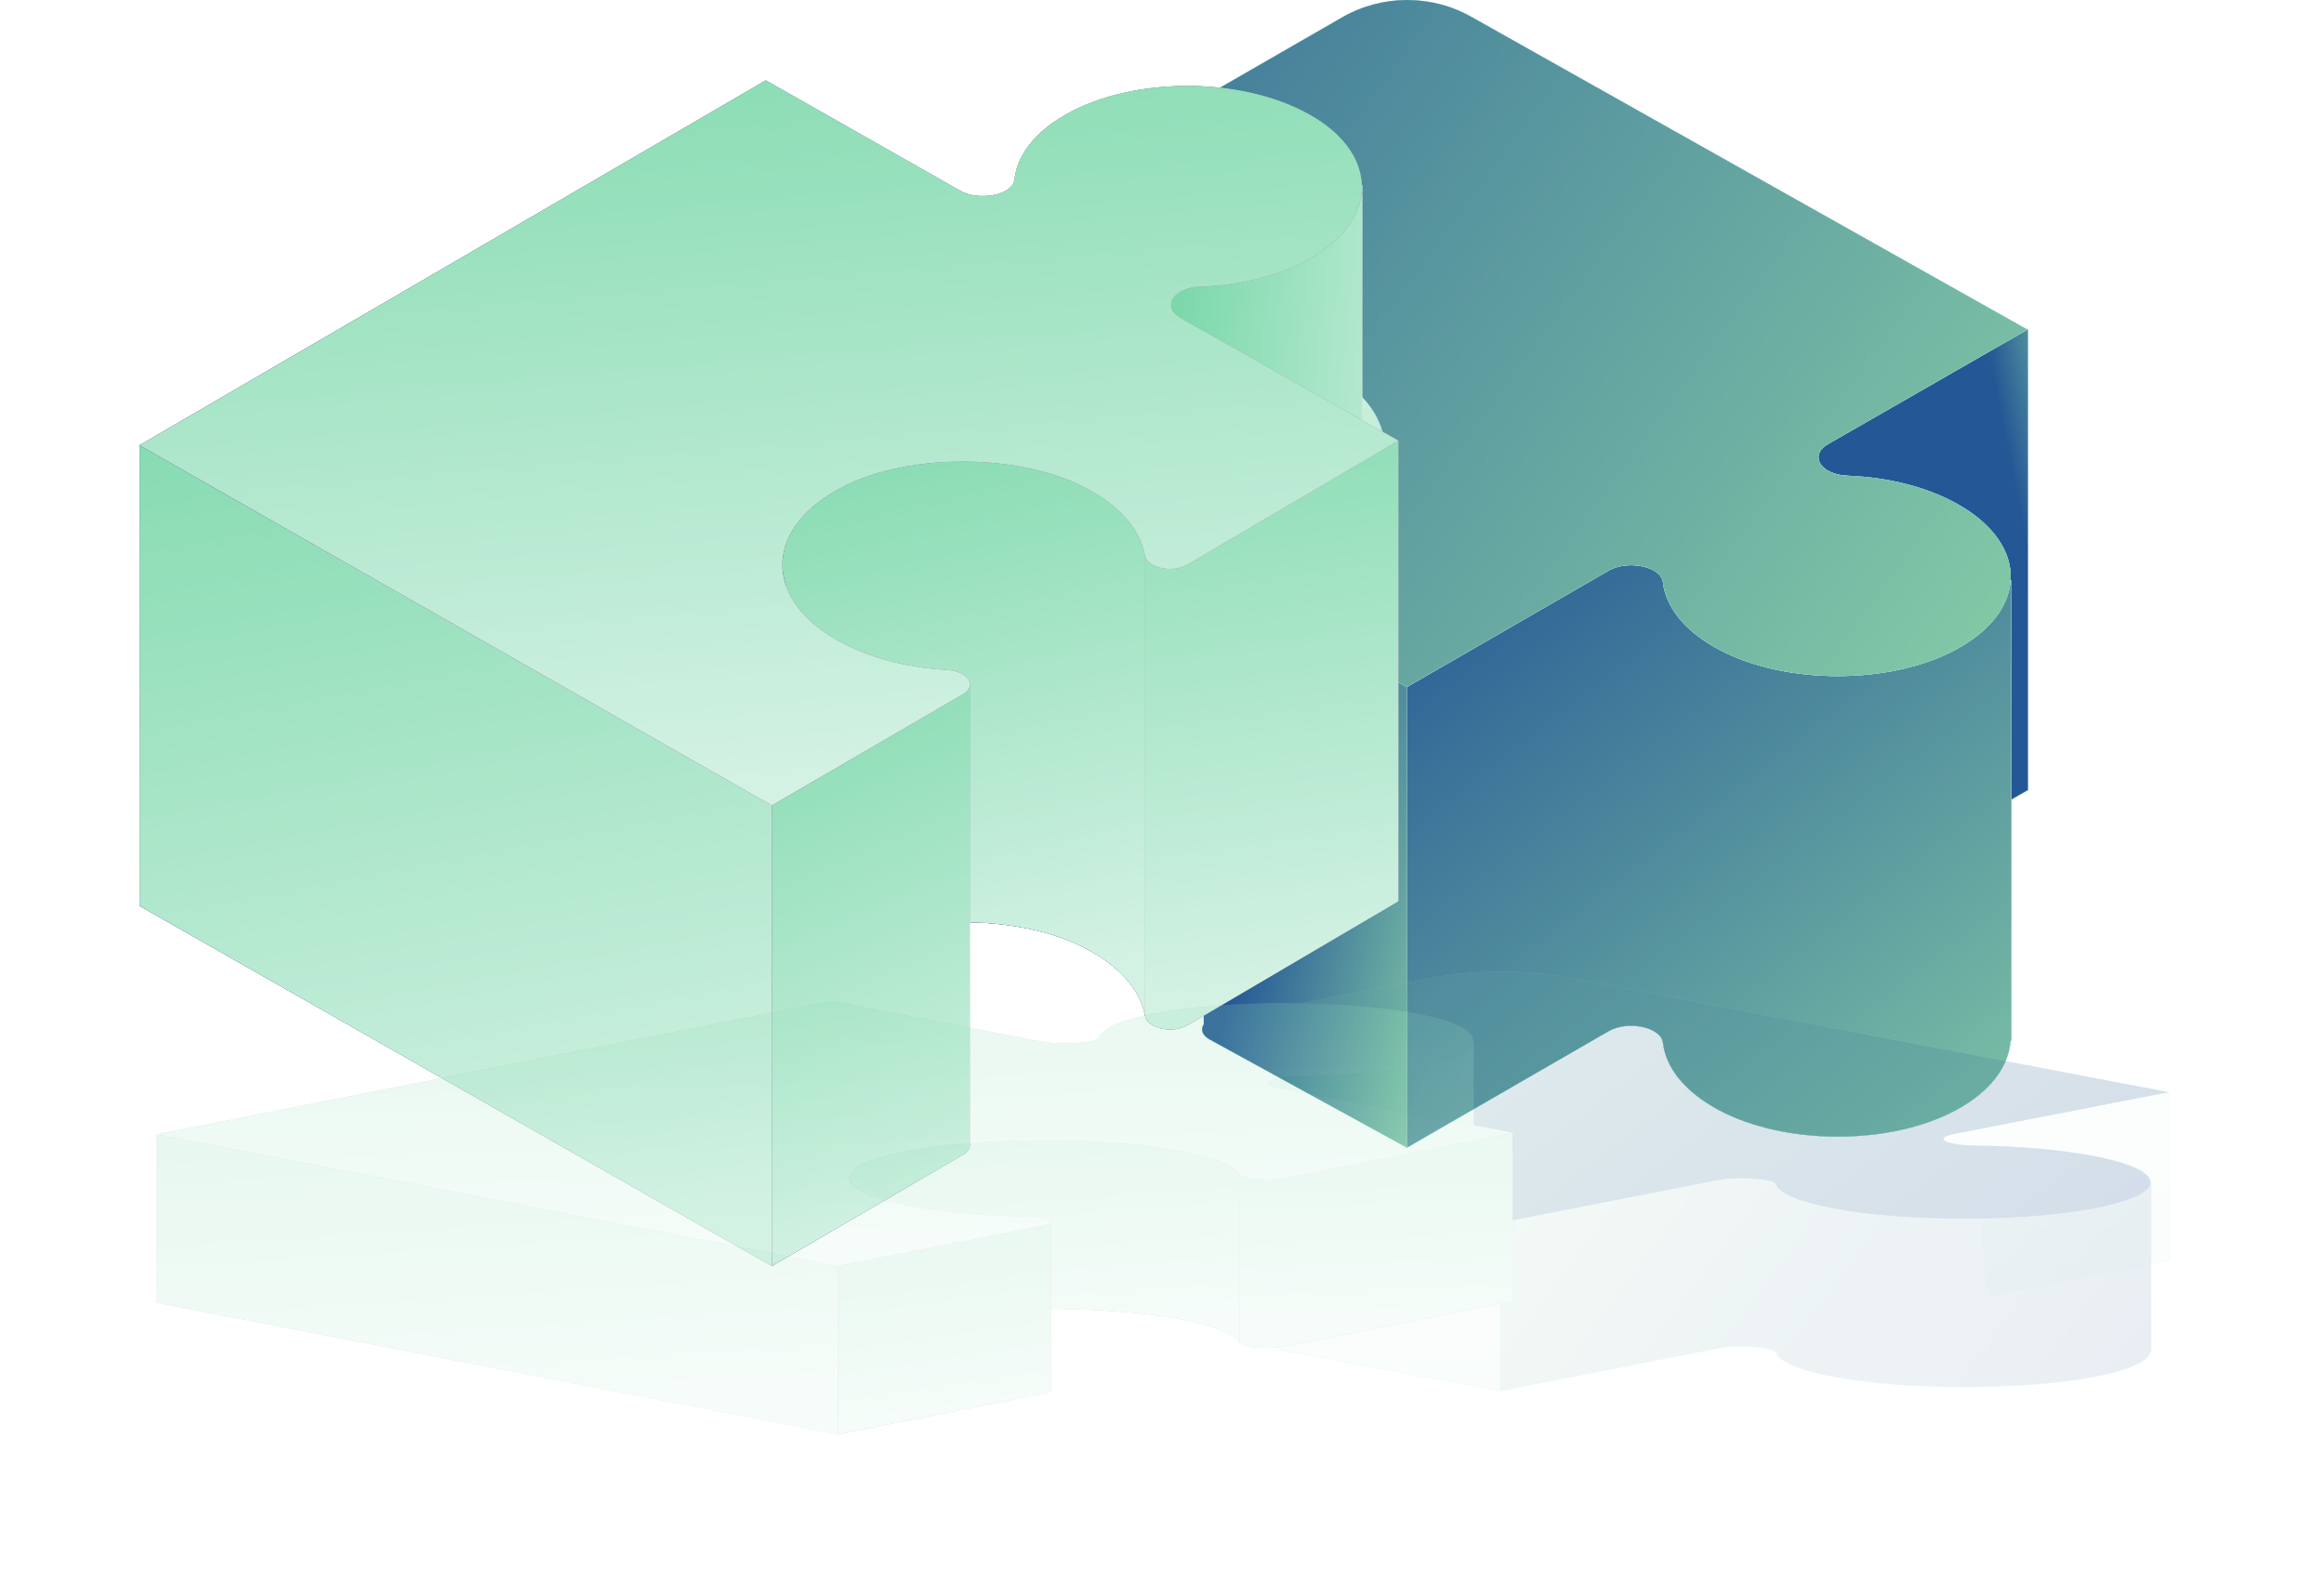 <svg width="150" height="103" viewBox="0 0 150 103" fill="none" xmlns="http://www.w3.org/2000/svg">
<path d="M130.845 21.279L117.971 28.673C116.743 29.383 117.497 30.637 119.233 30.707C119.269 30.707 119.304 30.716 119.33 30.716L117.962 31.506C116.734 32.216 117.488 33.47 119.225 33.54C119.532 33.549 119.839 57.124 120.146 57.15L130.845 51.019L130.837 51.011H130.889V21.279H130.845Z" fill="url(#paint0_linear_528_46759)"/>
<path d="M130.845 21.279L117.971 28.673C116.743 29.383 117.497 30.637 119.233 30.707C119.269 30.707 119.304 30.716 119.33 30.716L117.962 31.506C116.734 32.216 117.488 33.47 119.225 33.54C119.532 33.549 119.839 57.124 120.146 57.15L130.845 51.019L130.837 51.011H130.889V21.279H130.845Z" fill="url(#paint1_linear_528_46759)"/>
<path d="M130.845 21.279L117.971 28.673C116.743 29.383 117.497 30.637 119.233 30.707C119.269 30.707 119.304 30.716 119.33 30.716L117.962 31.506C116.734 32.216 117.488 33.47 119.225 33.54C119.532 33.549 119.839 57.124 120.146 57.15L130.845 51.019L130.837 51.011H130.889V21.279H130.845Z" fill="url(#paint2_linear_528_46759)"/>
<path d="M130.845 21.279L117.971 28.673C116.743 29.383 117.497 30.637 119.233 30.707C119.269 30.707 119.304 30.716 119.33 30.716L117.962 31.506C116.734 32.216 117.488 33.47 119.225 33.54C119.532 33.549 119.839 57.124 120.146 57.15L130.845 51.019L130.837 51.011H130.889V21.279H130.845Z" fill="url(#paint3_linear_528_46759)"/>
<path d="M130.845 21.279L117.971 28.673C116.743 29.383 117.497 30.637 119.233 30.707C119.269 30.707 119.304 30.716 119.33 30.716L117.962 31.506C116.734 32.216 117.488 33.47 119.225 33.54C119.532 33.549 119.839 57.124 120.146 57.15L130.845 51.019L130.837 51.011H130.889V21.279H130.845Z" fill="url(#paint4_linear_528_46759)"/>
<path d="M130.845 21.279L117.971 28.673C116.743 29.383 117.497 30.637 119.233 30.707C119.269 30.707 119.304 30.716 119.33 30.716L117.962 31.506C116.734 32.216 117.488 33.47 119.225 33.54C119.532 33.549 119.839 57.124 120.146 57.15L130.845 51.019L130.837 51.011H130.889V21.279H130.845Z" fill="url(#paint5_linear_528_46759)"/>
<path d="M86.608 54.282C87.836 55.08 88.651 56.08 89.072 57.15C89.476 56.141 89.502 31.523 89.169 30.497C89.853 28.401 88.993 26.085 86.608 24.542C82.065 21.604 74.268 21.499 69.541 24.226C67.55 25.375 66.427 26.84 66.182 28.348C66.05 29.129 64.437 29.48 63.472 28.927L50.781 21.762V51.493L63.472 58.667C64.437 59.228 66.059 58.878 66.182 58.088C66.427 56.58 67.541 55.115 69.541 53.966C74.268 51.239 82.065 51.353 86.608 54.282Z" fill="url(#paint6_linear_528_46759)"/>
<path d="M86.608 54.282C87.836 55.08 88.651 56.08 89.072 57.15C89.476 56.141 89.502 31.523 89.169 30.497C89.853 28.401 88.993 26.085 86.608 24.542C82.065 21.604 74.268 21.499 69.541 24.226C67.55 25.375 66.427 26.84 66.182 28.348C66.05 29.129 64.437 29.48 63.472 28.927L50.781 21.762V51.493L63.472 58.667C64.437 59.228 66.059 58.878 66.182 58.088C66.427 56.58 67.541 55.115 69.541 53.966C74.268 51.239 82.065 51.353 86.608 54.282Z" fill="url(#paint7_linear_528_46759)"/>
<path d="M86.608 54.282C87.836 55.08 88.651 56.08 89.072 57.15C89.476 56.141 89.502 31.523 89.169 30.497C89.853 28.401 88.993 26.085 86.608 24.542C82.065 21.604 74.268 21.499 69.541 24.226C67.55 25.375 66.427 26.84 66.182 28.348C66.05 29.129 64.437 29.48 63.472 28.927L50.781 21.762V51.493L63.472 58.667C64.437 59.228 66.059 58.878 66.182 58.088C66.427 56.58 67.541 55.115 69.541 53.966C74.268 51.239 82.065 51.353 86.608 54.282Z" fill="url(#paint8_linear_528_46759)"/>
<path d="M90.809 44.345L78.057 37.355C77.882 37.249 77.776 37.136 77.697 37.022V66.113C77.487 66.428 77.566 66.805 78.057 67.086L90.809 74.076V44.345Z" fill="url(#paint9_linear_528_46759)"/>
<path d="M90.809 44.345L78.057 37.355C77.882 37.249 77.776 37.136 77.697 37.022V66.113C77.487 66.428 77.566 66.805 78.057 67.086L90.809 74.076V44.345Z" fill="url(#paint10_linear_528_46759)"/>
<path d="M90.809 44.345L78.057 37.355C77.882 37.249 77.776 37.136 77.697 37.022V66.113C77.487 66.428 77.566 66.805 78.057 67.086L90.809 74.076V44.345Z" fill="url(#paint11_linear_528_46759)"/>
<path d="M90.809 44.345L78.057 37.355C77.882 37.249 77.776 37.136 77.697 37.022V66.113C77.487 66.428 77.566 66.805 78.057 67.086L90.809 74.076V44.345Z" fill="url(#paint12_linear_528_46759)"/>
<path d="M90.809 44.345L78.057 37.355C77.882 37.249 77.776 37.136 77.697 37.022V66.113C77.487 66.428 77.566 66.805 78.057 67.086L90.809 74.076V44.345Z" fill="url(#paint13_linear_528_46759)"/>
<path d="M90.809 74.076L103.833 66.56C105.06 65.85 107.209 66.297 107.332 67.306C107.516 68.902 108.718 70.463 110.928 71.647C115.181 73.927 121.961 73.945 126.197 71.682C128.486 70.463 129.661 68.823 129.766 67.174H129.819V37.443L129.766 37.452C129.661 39.1 128.477 40.732 126.197 41.951C121.961 44.214 115.19 44.205 110.928 41.916C108.718 40.732 107.516 39.171 107.332 37.575C107.218 36.566 105.069 36.119 103.833 36.829L90.809 44.345V74.076Z" fill="url(#paint14_linear_528_46759)"/>
<path d="M90.809 74.076L103.833 66.56C105.06 65.85 107.209 66.297 107.332 67.306C107.516 68.902 108.718 70.463 110.928 71.647C115.181 73.927 121.961 73.945 126.197 71.682C128.486 70.463 129.661 68.823 129.766 67.174H129.819V37.443L129.766 37.452C129.661 39.1 128.477 40.732 126.197 41.951C121.961 44.214 115.19 44.205 110.928 41.916C108.718 40.732 107.516 39.171 107.332 37.575C107.218 36.566 105.069 36.119 103.833 36.829L90.809 44.345V74.076Z" fill="url(#paint15_linear_528_46759)"/>
<path d="M90.809 74.076L103.833 66.56C105.06 65.85 107.209 66.297 107.332 67.306C107.516 68.902 108.718 70.463 110.928 71.647C115.181 73.927 121.961 73.945 126.197 71.682C128.486 70.463 129.661 68.823 129.766 67.174H129.819V37.443L129.766 37.452C129.661 39.1 128.477 40.732 126.197 41.951C121.961 44.214 115.19 44.205 110.928 41.916C108.718 40.732 107.516 39.171 107.332 37.575C107.218 36.566 105.069 36.119 103.833 36.829L90.809 44.345V74.076Z" fill="url(#paint16_linear_528_46759)"/>
<path d="M90.809 74.076L103.833 66.56C105.06 65.85 107.209 66.297 107.332 67.306C107.516 68.902 108.718 70.463 110.928 71.647C115.181 73.927 121.961 73.945 126.197 71.682C128.486 70.463 129.661 68.823 129.766 67.174H129.819V37.443L129.766 37.452C129.661 39.1 128.477 40.732 126.197 41.951C121.961 44.214 115.19 44.205 110.928 41.916C108.718 40.732 107.516 39.171 107.332 37.575C107.218 36.566 105.069 36.119 103.833 36.829L90.809 44.345V74.076Z" fill="url(#paint17_linear_528_46759)"/>
<path d="M90.809 74.076L103.833 66.56C105.06 65.85 107.209 66.297 107.332 67.306C107.516 68.902 108.718 70.463 110.928 71.647C115.181 73.927 121.961 73.945 126.197 71.682C128.486 70.463 129.661 68.823 129.766 67.174H129.819V37.443L129.766 37.452C129.661 39.1 128.477 40.732 126.197 41.951C121.961 44.214 115.19 44.205 110.928 41.916C108.718 40.732 107.516 39.171 107.332 37.575C107.218 36.566 105.069 36.119 103.833 36.829L90.809 44.345V74.076Z" fill="url(#paint18_linear_528_46759)"/>
<path d="M90.809 74.076L103.833 66.56C105.06 65.85 107.209 66.297 107.332 67.306C107.516 68.902 108.718 70.463 110.928 71.647C115.181 73.927 121.961 73.945 126.197 71.682C128.486 70.463 129.661 68.823 129.766 67.174H129.819V37.443L129.766 37.452C129.661 39.1 128.477 40.732 126.197 41.951C121.961 44.214 115.19 44.205 110.928 41.916C108.718 40.732 107.516 39.171 107.332 37.575C107.218 36.566 105.069 36.119 103.833 36.829L90.809 44.345V74.076Z" fill="url(#paint19_linear_528_46759)"/>
<path d="M69.541 24.235C74.268 21.507 82.056 21.612 86.608 24.55C90.283 26.918 90.362 31.146 86.696 33.54C84.643 34.882 81.898 35.627 79.074 35.785C77.706 35.864 77.083 36.794 78.057 37.355L90.809 44.345L103.833 36.829C105.061 36.118 107.209 36.566 107.332 37.574C107.516 39.17 108.718 40.731 110.928 41.916C115.182 44.196 121.961 44.213 126.197 41.951C130.889 39.442 130.968 35.206 126.46 32.601C124.443 31.435 121.865 30.803 119.242 30.707C117.506 30.637 116.743 29.383 117.979 28.672L130.863 21.279L95.036 1.125C92.431 -0.375 89.222 -0.375 86.617 1.125L50.781 21.761L63.472 28.935C64.437 29.497 66.059 29.146 66.182 28.357C66.436 26.857 67.55 25.384 69.541 24.235Z" fill="url(#paint20_linear_528_46759)"/>
<path d="M69.541 24.235C74.268 21.507 82.056 21.612 86.608 24.55C90.283 26.918 90.362 31.146 86.696 33.54C84.643 34.882 81.898 35.627 79.074 35.785C77.706 35.864 77.083 36.794 78.057 37.355L90.809 44.345L103.833 36.829C105.061 36.118 107.209 36.566 107.332 37.574C107.516 39.17 108.718 40.731 110.928 41.916C115.182 44.196 121.961 44.213 126.197 41.951C130.889 39.442 130.968 35.206 126.46 32.601C124.443 31.435 121.865 30.803 119.242 30.707C117.506 30.637 116.743 29.383 117.979 28.672L130.863 21.279L95.036 1.125C92.431 -0.375 89.222 -0.375 86.617 1.125L50.781 21.761L63.472 28.935C64.437 29.497 66.059 29.146 66.182 28.357C66.436 26.857 67.55 25.384 69.541 24.235Z" fill="url(#paint21_linear_528_46759)"/>
<path d="M69.541 24.235C74.268 21.507 82.056 21.612 86.608 24.55C90.283 26.918 90.362 31.146 86.696 33.54C84.643 34.882 81.898 35.627 79.074 35.785C77.706 35.864 77.083 36.794 78.057 37.355L90.809 44.345L103.833 36.829C105.061 36.118 107.209 36.566 107.332 37.574C107.516 39.17 108.718 40.731 110.928 41.916C115.182 44.196 121.961 44.213 126.197 41.951C130.889 39.442 130.968 35.206 126.46 32.601C124.443 31.435 121.865 30.803 119.242 30.707C117.506 30.637 116.743 29.383 117.979 28.672L130.863 21.279L95.036 1.125C92.431 -0.375 89.222 -0.375 86.617 1.125L50.781 21.761L63.472 28.935C64.437 29.497 66.059 29.146 66.182 28.357C66.436 26.857 67.55 25.384 69.541 24.235Z" fill="url(#paint22_linear_528_46759)"/>
<path d="M76.628 36.44C75.663 37.001 74.041 36.633 73.901 35.843C73.611 34.212 72.296 32.625 69.963 31.423C65.744 29.266 58.763 29.231 54.527 31.353C51.159 33.037 49.914 35.545 50.765 37.861C50.388 38.887 50.423 63.496 50.87 64.514C51.431 63.233 52.65 62.032 54.536 61.093C58.772 58.971 65.744 59.006 69.972 61.163C72.313 62.356 73.62 63.944 73.909 65.584C74.05 66.373 75.663 66.741 76.637 66.18L90.257 58.173V31.8V31.274V28.441L76.628 36.44Z" fill="url(#paint23_linear_528_46759)"/>
<path d="M76.628 36.44C75.663 37.001 74.041 36.633 73.901 35.843C73.611 34.212 72.296 32.625 69.963 31.423C65.744 29.266 58.763 29.231 54.527 31.353C51.159 33.037 49.914 35.545 50.765 37.861C50.388 38.887 50.423 63.496 50.87 64.514C51.431 63.233 52.65 62.032 54.536 61.093C58.772 58.971 65.744 59.006 69.972 61.163C72.313 62.356 73.62 63.944 73.909 65.584C74.05 66.373 75.663 66.741 76.637 66.18L90.257 58.173V31.8V31.274V28.441L76.628 36.44Z" fill="url(#paint24_linear_528_46759)"/>
<path d="M76.628 36.44C75.663 37.001 74.041 36.633 73.901 35.843C73.611 34.212 72.296 32.625 69.963 31.423C65.744 29.266 58.763 29.231 54.527 31.353C51.159 33.037 49.914 35.545 50.765 37.861C50.388 38.887 50.423 63.496 50.87 64.514C51.431 63.233 52.65 62.032 54.536 61.093C58.772 58.971 65.744 59.006 69.972 61.163C72.313 62.356 73.62 63.944 73.909 65.584C74.05 66.373 75.663 66.741 76.637 66.18L90.257 58.173V31.8V31.274V28.441L76.628 36.44Z" fill="url(#paint25_linear_528_46759)"/>
<path d="M73.901 35.844C73.611 34.212 72.296 32.625 69.963 31.424C65.744 29.266 58.763 29.231 54.527 31.353C51.159 33.037 49.914 35.545 50.765 37.861C50.388 38.887 50.423 63.496 50.87 64.514C51.431 63.233 52.65 62.032 54.536 61.093C58.772 58.971 65.744 59.006 69.972 61.164C72.313 62.356 73.62 63.944 73.909 65.584V35.844H73.901Z" fill="url(#paint26_linear_528_46759)"/>
<path d="M73.901 35.844C73.611 34.212 72.296 32.625 69.963 31.424C65.744 29.266 58.763 29.231 54.527 31.353C51.159 33.037 49.914 35.545 50.765 37.861C50.388 38.887 50.423 63.496 50.87 64.514C51.431 63.233 52.65 62.032 54.536 61.093C58.772 58.971 65.744 59.006 69.972 61.164C72.313 62.356 73.62 63.944 73.909 65.584V35.844H73.901Z" fill="url(#paint27_linear_528_46759)"/>
<path d="M73.901 35.844C73.611 34.212 72.296 32.625 69.963 31.424C65.744 29.266 58.763 29.231 54.527 31.353C51.159 33.037 49.914 35.545 50.765 37.861C50.388 38.887 50.423 63.496 50.87 64.514C51.431 63.233 52.65 62.032 54.536 61.093C58.772 58.971 65.744 59.006 69.972 61.164C72.313 62.356 73.62 63.944 73.909 65.584V35.844H73.901Z" fill="url(#paint28_linear_528_46759)"/>
<path d="M49.816 81.721L62.139 74.546C62.516 74.327 62.639 74.055 62.586 73.801V44.219C62.568 44.429 62.437 44.64 62.139 44.815L49.825 51.989H49.816V51.998V81.721Z" fill="url(#paint29_linear_528_46759)"/>
<path d="M49.816 81.721L62.139 74.546C62.516 74.327 62.639 74.055 62.586 73.801V44.219C62.568 44.429 62.437 44.64 62.139 44.815L49.825 51.989H49.816V51.998V81.721Z" fill="url(#paint30_linear_528_46759)"/>
<path d="M49.816 81.721L62.139 74.546C62.516 74.327 62.639 74.055 62.586 73.801V44.219C62.568 44.429 62.437 44.64 62.139 44.815L49.825 51.989H49.816V51.998V81.721Z" fill="url(#paint31_linear_528_46759)"/>
<path d="M49.816 51.982V81.722L9.008 58.472V28.74L49.816 51.982Z" fill="url(#paint32_linear_528_46759)"/>
<path d="M49.816 51.982V81.722L9.008 58.472V28.74L49.816 51.982Z" fill="url(#paint33_linear_528_46759)"/>
<path d="M49.816 51.982V81.722L9.008 58.472V28.74L49.816 51.982Z" fill="url(#paint34_linear_528_46759)"/>
<path d="M87.916 29.075V11.941L74.417 17.133L73.379 20.248L87.916 29.075Z" fill="#D9D9D9"/>
<path d="M87.916 29.075V11.941L74.417 17.133L73.379 20.248L87.916 29.075Z" fill="url(#paint35_linear_528_46759)"/>
<path d="M87.916 29.075V11.941L74.417 17.133L73.379 20.248L87.916 29.075Z" fill="url(#paint36_linear_528_46759)"/>
<path d="M49.817 51.99L62.139 44.816C63.104 44.263 62.481 43.325 61.122 43.246C58.508 43.097 55.965 42.439 53.957 41.281C49.159 38.51 49.343 33.958 54.527 31.362C58.763 29.24 65.735 29.275 69.962 31.432C72.304 32.625 73.611 34.212 73.9 35.852C74.041 36.642 75.654 37.01 76.628 36.449L90.248 28.442L76.189 20.522C74.953 19.803 75.716 18.566 77.461 18.505C80.215 18.408 82.916 17.724 84.96 16.453C88.889 14.006 88.871 10.103 84.925 7.638C80.548 4.92 73.199 4.849 68.726 7.428C66.726 8.586 65.647 10.068 65.481 11.585C65.376 12.585 63.2 13.014 61.964 12.304L49.431 5.191H49.422L9.009 28.74H9L49.817 51.99Z" fill="url(#paint37_linear_528_46759)"/>
<path d="M49.817 51.99L62.139 44.816C63.104 44.263 62.481 43.325 61.122 43.246C58.508 43.097 55.965 42.439 53.957 41.281C49.159 38.51 49.343 33.958 54.527 31.362C58.763 29.24 65.735 29.275 69.962 31.432C72.304 32.625 73.611 34.212 73.9 35.852C74.041 36.642 75.654 37.01 76.628 36.449L90.248 28.442L76.189 20.522C74.953 19.803 75.716 18.566 77.461 18.505C80.215 18.408 82.916 17.724 84.96 16.453C88.889 14.006 88.871 10.103 84.925 7.638C80.548 4.92 73.199 4.849 68.726 7.428C66.726 8.586 65.647 10.068 65.481 11.585C65.376 12.585 63.2 13.014 61.964 12.304L49.431 5.191H49.422L9.009 28.74H9L49.817 51.99Z" fill="url(#paint38_linear_528_46759)"/>
<path d="M49.817 51.99L62.139 44.816C63.104 44.263 62.481 43.325 61.122 43.246C58.508 43.097 55.965 42.439 53.957 41.281C49.159 38.51 49.343 33.958 54.527 31.362C58.763 29.24 65.735 29.275 69.962 31.432C72.304 32.625 73.611 34.212 73.9 35.852C74.041 36.642 75.654 37.01 76.628 36.449L90.248 28.442L76.189 20.522C74.953 19.803 75.716 18.566 77.461 18.505C80.215 18.408 82.916 17.724 84.96 16.453C88.889 14.006 88.871 10.103 84.925 7.638C80.548 4.92 73.199 4.849 68.726 7.428C66.726 8.586 65.647 10.068 65.481 11.585C65.376 12.585 63.2 13.014 61.964 12.304L49.431 5.191H49.422L9.009 28.74H9L49.817 51.99Z" fill="url(#paint39_linear_528_46759)"/>
<g opacity="0.2" filter="url(#filter0_f_528_46759)">
<path d="M139.951 70.5L126.086 73.201C124.764 73.461 125.576 73.919 127.446 73.945C127.484 73.945 127.522 73.948 127.55 73.948L126.077 74.236C124.754 74.496 125.567 74.954 127.437 74.98C127.767 74.983 128.098 83.597 128.428 83.606L139.951 81.366L139.942 81.363H139.998V70.5H139.951Z" fill="url(#paint40_linear_528_46759)"/>
<path d="M139.951 70.5L126.086 73.201C124.764 73.461 125.576 73.919 127.446 73.945C127.484 73.945 127.522 73.948 127.55 73.948L126.077 74.236C124.754 74.496 125.567 74.954 127.437 74.98C127.767 74.983 128.098 83.597 128.428 83.606L139.951 81.366L139.942 81.363H139.998V70.5H139.951Z" fill="url(#paint41_linear_528_46759)"/>
<path d="M139.951 70.5L126.086 73.201C124.764 73.461 125.576 73.919 127.446 73.945C127.484 73.945 127.522 73.948 127.55 73.948L126.077 74.236C124.754 74.496 125.567 74.954 127.437 74.98C127.767 74.983 128.098 83.597 128.428 83.606L139.951 81.366L139.942 81.363H139.998V70.5H139.951Z" fill="url(#paint42_linear_528_46759)"/>
<path d="M139.951 70.5L126.086 73.201C124.764 73.461 125.576 73.919 127.446 73.945C127.484 73.945 127.522 73.948 127.55 73.948L126.077 74.236C124.754 74.496 125.567 74.954 127.437 74.98C127.767 74.983 128.098 83.597 128.428 83.606L139.951 81.366L139.942 81.363H139.998V70.5H139.951Z" fill="url(#paint43_linear_528_46759)"/>
<path d="M139.951 70.5L126.086 73.201C124.764 73.461 125.576 73.919 127.446 73.945C127.484 73.945 127.522 73.948 127.55 73.948L126.077 74.236C124.754 74.496 125.567 74.954 127.437 74.98C127.767 74.983 128.098 83.597 128.428 83.606L139.951 81.366L139.942 81.363H139.998V70.5H139.951Z" fill="url(#paint44_linear_528_46759)"/>
<path d="M92.311 82.559C93.633 82.85 94.512 83.216 94.965 83.607C95.4 83.238 95.428 74.243 95.069 73.868C95.806 73.103 94.88 72.257 92.311 71.693C87.418 70.619 79.022 70.581 73.931 71.577C71.787 71.997 70.578 72.532 70.314 73.083C70.172 73.368 68.434 73.497 67.395 73.295L53.728 70.677V81.54L67.395 84.161C68.434 84.366 70.182 84.238 70.314 83.95C70.578 83.398 71.778 82.863 73.931 82.443C79.022 81.447 87.418 81.489 92.311 82.559Z" fill="url(#paint45_linear_528_46759)"/>
<path d="M92.311 82.559C93.633 82.85 94.512 83.216 94.965 83.607C95.4 83.238 95.428 74.243 95.069 73.868C95.806 73.103 94.88 72.257 92.311 71.693C87.418 70.619 79.022 70.581 73.931 71.577C71.787 71.997 70.578 72.532 70.314 73.083C70.172 73.368 68.434 73.497 67.395 73.295L53.728 70.677V81.54L67.395 84.161C68.434 84.366 70.182 84.238 70.314 83.95C70.578 83.398 71.778 82.863 73.931 82.443C79.022 81.447 87.418 81.489 92.311 82.559Z" fill="url(#paint46_linear_528_46759)"/>
<path d="M92.311 82.559C93.633 82.85 94.512 83.216 94.965 83.607C95.4 83.238 95.428 74.243 95.069 73.868C95.806 73.103 94.88 72.257 92.311 71.693C87.418 70.619 79.022 70.581 73.931 71.577C71.787 71.997 70.578 72.532 70.314 73.083C70.172 73.368 68.434 73.497 67.395 73.295L53.728 70.677V81.54L67.395 84.161C68.434 84.366 70.182 84.238 70.314 83.95C70.578 83.398 71.778 82.863 73.931 82.443C79.022 81.447 87.418 81.489 92.311 82.559Z" fill="url(#paint47_linear_528_46759)"/>
<path d="M96.836 78.928L83.103 76.374C82.914 76.335 82.801 76.294 82.716 76.252V86.881C82.489 86.996 82.574 87.134 83.103 87.237L96.836 89.791V78.928Z" fill="url(#paint48_linear_528_46759)"/>
<path d="M96.836 78.928L83.103 76.374C82.914 76.335 82.801 76.294 82.716 76.252V86.881C82.489 86.996 82.574 87.134 83.103 87.237L96.836 89.791V78.928Z" fill="url(#paint49_linear_528_46759)"/>
<path d="M96.836 78.928L83.103 76.374C82.914 76.335 82.801 76.294 82.716 76.252V86.881C82.489 86.996 82.574 87.134 83.103 87.237L96.836 89.791V78.928Z" fill="url(#paint50_linear_528_46759)"/>
<path d="M96.836 78.928L83.103 76.374C82.914 76.335 82.801 76.294 82.716 76.252V86.881C82.489 86.996 82.574 87.134 83.103 87.237L96.836 89.791V78.928Z" fill="url(#paint51_linear_528_46759)"/>
<g opacity="0.5">
<path d="M96.836 89.791L110.862 87.044C112.184 86.785 114.498 86.948 114.63 87.317C114.829 87.9 116.122 88.47 118.503 88.903C123.083 89.736 130.384 89.743 134.946 88.916C137.411 88.47 138.677 87.871 138.79 87.269H138.847V76.406L138.79 76.409C138.677 77.011 137.402 77.607 134.946 78.053C130.384 78.879 123.093 78.876 118.503 78.04C116.122 77.607 114.829 77.037 114.63 76.454C114.507 76.085 112.193 75.922 110.862 76.181L96.836 78.927V89.791Z" fill="url(#paint52_linear_528_46759)"/>
<path d="M96.836 89.791L110.862 87.044C112.184 86.785 114.498 86.948 114.63 87.317C114.829 87.9 116.122 88.47 118.503 88.903C123.083 89.736 130.384 89.743 134.946 88.916C137.411 88.47 138.677 87.871 138.79 87.269H138.847V76.406L138.79 76.409C138.677 77.011 137.402 77.607 134.946 78.053C130.384 78.879 123.093 78.876 118.503 78.04C116.122 77.607 114.829 77.037 114.63 76.454C114.507 76.085 112.193 75.922 110.862 76.181L96.836 78.927V89.791Z" fill="url(#paint53_linear_528_46759)"/>
<path d="M96.836 89.791L110.862 87.044C112.184 86.785 114.498 86.948 114.63 87.317C114.829 87.9 116.122 88.47 118.503 88.903C123.083 89.736 130.384 89.743 134.946 88.916C137.411 88.47 138.677 87.871 138.79 87.269H138.847V76.406L138.79 76.409C138.677 77.011 137.402 77.607 134.946 78.053C130.384 78.879 123.093 78.876 118.503 78.04C116.122 77.607 114.829 77.037 114.63 76.454C114.507 76.085 112.193 75.922 110.862 76.181L96.836 78.927V89.791Z" fill="url(#paint54_linear_528_46759)"/>
<path d="M96.836 89.791L110.862 87.044C112.184 86.785 114.498 86.948 114.63 87.317C114.829 87.9 116.122 88.47 118.503 88.903C123.083 89.736 130.384 89.743 134.946 88.916C137.411 88.47 138.677 87.871 138.79 87.269H138.847V76.406L138.79 76.409C138.677 77.011 137.402 77.607 134.946 78.053C130.384 78.879 123.093 78.876 118.503 78.04C116.122 77.607 114.829 77.037 114.63 76.454C114.507 76.085 112.193 75.922 110.862 76.181L96.836 78.927V89.791Z" fill="url(#paint55_linear_528_46759)"/>
<path d="M96.836 89.791L110.862 87.044C112.184 86.785 114.498 86.948 114.63 87.317C114.829 87.9 116.122 88.47 118.503 88.903C123.083 89.736 130.384 89.743 134.946 88.916C137.411 88.47 138.677 87.871 138.79 87.269H138.847V76.406L138.79 76.409C138.677 77.011 137.402 77.607 134.946 78.053C130.384 78.879 123.093 78.876 118.503 78.04C116.122 77.607 114.829 77.037 114.63 76.454C114.507 76.085 112.193 75.922 110.862 76.181L96.836 78.927V89.791Z" fill="url(#paint56_linear_528_46759)"/>
<path d="M96.836 89.791L110.862 87.044C112.184 86.785 114.498 86.948 114.63 87.317C114.829 87.9 116.122 88.47 118.503 88.903C123.083 89.736 130.384 89.743 134.946 88.916C137.411 88.47 138.677 87.871 138.79 87.269H138.847V76.406L138.79 76.409C138.677 77.011 137.402 77.607 134.946 78.053C130.384 78.879 123.093 78.876 118.503 78.04C116.122 77.607 114.829 77.037 114.63 76.454C114.507 76.085 112.193 75.922 110.862 76.181L96.836 78.927V89.791Z" fill="url(#paint57_linear_528_46759)"/>
</g>
<path d="M73.931 71.58C79.022 70.584 87.409 70.622 92.311 71.696C96.268 72.561 96.353 74.105 92.405 74.98C90.195 75.47 87.239 75.743 84.198 75.8C82.724 75.829 82.054 76.169 83.102 76.374L96.835 78.928L110.861 76.182C112.183 75.922 114.497 76.086 114.629 76.454C114.828 77.037 116.122 77.608 118.502 78.04C123.083 78.874 130.383 78.88 134.945 78.053C139.998 77.137 140.083 75.589 135.229 74.637C133.056 74.211 130.28 73.98 127.456 73.945C125.585 73.919 124.764 73.461 126.095 73.202L139.97 70.5L101.388 63.137C98.582 62.589 95.126 62.589 92.32 63.137L53.728 70.677L67.395 73.298C68.434 73.503 70.182 73.375 70.314 73.086C70.588 72.538 71.787 72 73.931 71.58Z" fill="url(#paint58_linear_528_46759)"/>
<path d="M73.931 71.58C79.022 70.584 87.409 70.622 92.311 71.696C96.268 72.561 96.353 74.105 92.405 74.98C90.195 75.47 87.239 75.743 84.198 75.8C82.724 75.829 82.054 76.169 83.102 76.374L96.835 78.928L110.861 76.182C112.183 75.922 114.497 76.086 114.629 76.454C114.828 77.037 116.122 77.608 118.502 78.04C123.083 78.874 130.383 78.88 134.945 78.053C139.998 77.137 140.083 75.589 135.229 74.637C133.056 74.211 130.28 73.98 127.456 73.945C125.585 73.919 124.764 73.461 126.095 73.202L139.97 70.5L101.388 63.137C98.582 62.589 95.126 62.589 92.32 63.137L53.728 70.677L67.395 73.298C68.434 73.503 70.182 73.375 70.314 73.086C70.588 72.538 71.787 72 73.931 71.58Z" fill="url(#paint59_linear_528_46759)"/>
<path d="M73.931 71.58C79.022 70.584 87.409 70.622 92.311 71.696C96.268 72.561 96.353 74.105 92.405 74.98C90.195 75.47 87.239 75.743 84.198 75.8C82.724 75.829 82.054 76.169 83.102 76.374L96.835 78.928L110.861 76.182C112.183 75.922 114.497 76.086 114.629 76.454C114.828 77.037 116.122 77.608 118.502 78.04C123.083 78.874 130.383 78.88 134.945 78.053C139.998 77.137 140.083 75.589 135.229 74.637C133.056 74.211 130.28 73.98 127.456 73.945C125.585 73.919 124.764 73.461 126.095 73.202L139.97 70.5L101.388 63.137C98.582 62.589 95.126 62.589 92.32 63.137L53.728 70.677L67.395 73.298C68.434 73.503 70.182 73.375 70.314 73.086C70.588 72.538 71.787 72 73.931 71.58Z" fill="url(#paint60_linear_528_46759)"/>
<path d="M82.946 76.041C81.907 76.246 80.16 76.111 80.009 75.823C79.697 75.227 78.28 74.647 75.768 74.208C71.225 73.419 63.707 73.407 59.145 74.182C55.518 74.797 54.177 75.714 55.093 76.56C54.687 76.935 54.725 85.926 55.206 86.298C55.811 85.83 57.124 85.391 59.154 85.048C63.716 84.273 71.225 84.286 75.778 85.074C78.299 85.51 79.707 86.09 80.018 86.689C80.169 86.977 81.907 87.112 82.956 86.907L97.624 83.981V74.346V74.153V73.118L82.946 76.041Z" fill="url(#paint61_linear_528_46759)"/>
<path d="M82.946 76.041C81.907 76.246 80.16 76.111 80.009 75.823C79.697 75.227 78.28 74.647 75.768 74.208C71.225 73.419 63.707 73.407 59.145 74.182C55.518 74.797 54.177 75.714 55.093 76.56C54.687 76.935 54.725 85.926 55.206 86.298C55.811 85.83 57.124 85.391 59.154 85.048C63.716 84.273 71.225 84.286 75.778 85.074C78.299 85.51 79.707 86.09 80.018 86.689C80.169 86.977 81.907 87.112 82.956 86.907L97.624 83.981V74.346V74.153V73.118L82.946 76.041Z" fill="url(#paint62_linear_528_46759)"/>
<path d="M82.946 76.041C81.907 76.246 80.16 76.111 80.009 75.823C79.697 75.227 78.28 74.647 75.768 74.208C71.225 73.419 63.707 73.407 59.145 74.182C55.518 74.797 54.177 75.714 55.093 76.56C54.687 76.935 54.725 85.926 55.206 86.298C55.811 85.83 57.124 85.391 59.154 85.048C63.716 84.273 71.225 84.286 75.778 85.074C78.299 85.51 79.707 86.09 80.018 86.689C80.169 86.977 81.907 87.112 82.956 86.907L97.624 83.981V74.346V74.153V73.118L82.946 76.041Z" fill="url(#paint63_linear_528_46759)"/>
<path d="M80.009 75.823C79.697 75.227 78.28 74.647 75.768 74.208C71.225 73.419 63.707 73.407 59.145 74.182C55.518 74.797 54.177 75.714 55.093 76.56C54.687 76.935 54.725 85.926 55.206 86.298C55.811 85.83 57.124 85.391 59.154 85.048C63.716 84.273 71.225 84.286 75.778 85.074C78.299 85.51 79.707 86.09 80.018 86.689V75.823H80.009Z" fill="url(#paint64_linear_528_46759)"/>
<path d="M80.009 75.823C79.697 75.227 78.28 74.647 75.768 74.208C71.225 73.419 63.707 73.407 59.145 74.182C55.518 74.797 54.177 75.714 55.093 76.56C54.687 76.935 54.725 85.926 55.206 86.298C55.811 85.83 57.124 85.391 59.154 85.048C63.716 84.273 71.225 84.286 75.778 85.074C78.299 85.51 79.707 86.09 80.018 86.689V75.823H80.009Z" fill="url(#paint65_linear_528_46759)"/>
<path d="M80.009 75.823C79.697 75.227 78.28 74.647 75.768 74.208C71.225 73.419 63.707 73.407 59.145 74.182C55.518 74.797 54.177 75.714 55.093 76.56C54.687 76.935 54.725 85.926 55.206 86.298C55.811 85.83 57.124 85.391 59.154 85.048C63.716 84.273 71.225 84.286 75.778 85.074C78.299 85.51 79.707 86.09 80.018 86.689V75.823H80.009Z" fill="url(#paint66_linear_528_46759)"/>
<path d="M54.074 92.585L67.344 89.964C67.751 89.884 67.883 89.784 67.826 89.691V78.883C67.807 78.96 67.665 79.037 67.344 79.101L54.084 81.722H54.074V81.725V92.585Z" fill="url(#paint67_linear_528_46759)"/>
<path d="M54.074 92.585L67.344 89.964C67.751 89.884 67.883 89.784 67.826 89.691V78.883C67.807 78.96 67.665 79.037 67.344 79.101L54.084 81.722H54.074V81.725V92.585Z" fill="url(#paint68_linear_528_46759)"/>
<path d="M54.074 92.585L67.344 89.964C67.751 89.884 67.883 89.784 67.826 89.691V78.883C67.807 78.96 67.665 79.037 67.344 79.101L54.084 81.722H54.074V81.725V92.585Z" fill="url(#paint69_linear_528_46759)"/>
<path d="M54.074 81.718V92.585L10.127 84.09V73.227L54.074 81.718Z" fill="url(#paint70_linear_528_46759)"/>
<path d="M54.074 81.718V92.585L10.127 84.09V73.227L54.074 81.718Z" fill="url(#paint71_linear_528_46759)"/>
<path d="M54.074 81.718V92.585L10.127 84.09V73.227L54.074 81.718Z" fill="url(#paint72_linear_528_46759)"/>
<path d="M95.105 73.35V67.09L80.567 68.987L79.449 70.125L95.105 73.35Z" fill="#D9D9D9"/>
<path d="M95.105 73.35V67.09L80.567 68.987L79.449 70.125L95.105 73.35Z" fill="url(#paint73_linear_528_46759)"/>
<path d="M95.105 73.35V67.09L80.567 68.987L79.449 70.125L95.105 73.35Z" fill="url(#paint74_linear_528_46759)"/>
<path d="M54.074 81.722L67.344 79.101C68.383 78.899 67.712 78.556 66.248 78.527C63.434 78.473 60.695 78.232 58.532 77.809C53.365 76.797 53.564 75.134 59.146 74.185C63.708 73.41 71.216 73.422 75.769 74.211C78.291 74.647 79.698 75.227 80.01 75.826C80.161 76.114 81.898 76.249 82.947 76.044L97.615 73.118L82.475 70.224C81.143 69.962 81.965 69.51 83.844 69.487C86.81 69.452 89.719 69.202 91.92 68.737C96.151 67.844 96.132 66.418 91.882 65.517C87.169 64.524 79.254 64.498 74.437 65.44C72.284 65.863 71.122 66.405 70.942 66.959C70.829 67.324 68.487 67.481 67.155 67.222L53.658 64.623H53.649L10.127 73.227H10.117L54.074 81.722Z" fill="url(#paint75_linear_528_46759)"/>
<path d="M54.074 81.722L67.344 79.101C68.383 78.899 67.712 78.556 66.248 78.527C63.434 78.473 60.695 78.232 58.532 77.809C53.365 76.797 53.564 75.134 59.146 74.185C63.708 73.41 71.216 73.422 75.769 74.211C78.291 74.647 79.698 75.227 80.01 75.826C80.161 76.114 81.898 76.249 82.947 76.044L97.615 73.118L82.475 70.224C81.143 69.962 81.965 69.51 83.844 69.487C86.81 69.452 89.719 69.202 91.92 68.737C96.151 67.844 96.132 66.418 91.882 65.517C87.169 64.524 79.254 64.498 74.437 65.44C72.284 65.863 71.122 66.405 70.942 66.959C70.829 67.324 68.487 67.481 67.155 67.222L53.658 64.623H53.649L10.127 73.227H10.117L54.074 81.722Z" fill="url(#paint76_linear_528_46759)"/>
<path d="M54.074 81.722L67.344 79.101C68.383 78.899 67.712 78.556 66.248 78.527C63.434 78.473 60.695 78.232 58.532 77.809C53.365 76.797 53.564 75.134 59.146 74.185C63.708 73.41 71.216 73.422 75.769 74.211C78.291 74.647 79.698 75.227 80.01 75.826C80.161 76.114 81.898 76.249 82.947 76.044L97.615 73.118L82.475 70.224C81.143 69.962 81.965 69.51 83.844 69.487C86.81 69.452 89.719 69.202 91.92 68.737C96.151 67.844 96.132 66.418 91.882 65.517C87.169 64.524 79.254 64.498 74.437 65.44C72.284 65.863 71.122 66.405 70.942 66.959C70.829 67.324 68.487 67.481 67.155 67.222L53.658 64.623H53.649L10.127 73.227H10.117L54.074 81.722Z" fill="url(#paint77_linear_528_46759)"/>
</g>
<defs>
<filter id="filter0_f_528_46759" x="0.117" y="52.726" width="149.881" height="49.859" filterUnits="userSpaceOnUse" color-interpolation-filters="sRGB">
<feFlood flood-opacity="0" result="BackgroundImageFix"/>
<feBlend mode="normal" in="SourceGraphic" in2="BackgroundImageFix" result="shape"/>
<feGaussianBlur stdDeviation="5" result="effect1_foregroundBlur_528_46759"/>
</filter>
<linearGradient id="paint0_linear_528_46759" x1="121.955" y1="39.204" x2="149.747" y2="39.204" gradientUnits="userSpaceOnUse">
<stop offset="0.035" stop-color="#138BBD"/>
<stop offset="0.226" stop-color="#169AC7"/>
<stop offset="0.595" stop-color="#1FC3DF"/>
<stop offset="1" stop-color="#2AF6FF"/>
</linearGradient>
<linearGradient id="paint1_linear_528_46759" x1="124.123" y1="21.279" x2="124.123" y2="57.15" gradientUnits="userSpaceOnUse">
<stop stop-color="#D4F2E4"/>
<stop offset="1" stop-color="#A8DFF9"/>
</linearGradient>
<linearGradient id="paint2_linear_528_46759" x1="124.123" y1="21.279" x2="124.123" y2="57.15" gradientUnits="userSpaceOnUse">
<stop stop-color="#D4F2E4"/>
<stop offset="1" stop-color="#71D5A4"/>
</linearGradient>
<linearGradient id="paint3_linear_528_46759" x1="122.791" y1="56.763" x2="106.481" y2="14.887" gradientUnits="userSpaceOnUse">
<stop stop-color="#D4F2E4"/>
<stop offset="1" stop-color="#71D5A4"/>
</linearGradient>
<linearGradient id="paint4_linear_528_46759" x1="122.976" y1="59.787" x2="120.262" y2="21.313" gradientUnits="userSpaceOnUse">
<stop stop-color="#E0F1E9"/>
<stop offset="1" stop-color="#EFFDF7"/>
</linearGradient>
<linearGradient id="paint5_linear_528_46759" x1="128.094" y1="21.459" x2="134.422" y2="20.228" gradientUnits="userSpaceOnUse">
<stop stop-color="#245795"/>
<stop offset="1" stop-color="#8AD3A8"/>
</linearGradient>
<linearGradient id="paint6_linear_528_46759" x1="22.17" y1="-2.036" x2="105.664" y2="69.768" gradientUnits="userSpaceOnUse">
<stop offset="0.035" stop-color="#138BBD"/>
<stop offset="0.226" stop-color="#169AC7"/>
<stop offset="0.595" stop-color="#1FC3DF"/>
<stop offset="1" stop-color="#2AF6FF"/>
</linearGradient>
<linearGradient id="paint7_linear_528_46759" x1="70.09" y1="21.762" x2="70.09" y2="58.942" gradientUnits="userSpaceOnUse">
<stop stop-color="#D4F2E4"/>
<stop offset="1" stop-color="#A8DFF9"/>
</linearGradient>
<linearGradient id="paint8_linear_528_46759" x1="70.09" y1="21.762" x2="70.09" y2="58.942" gradientUnits="userSpaceOnUse">
<stop stop-color="#D4F2E4"/>
<stop offset="1" stop-color="#71D5A4"/>
</linearGradient>
<linearGradient id="paint9_linear_528_46759" x1="28.046" y1="7.238" x2="111.539" y2="79.042" gradientUnits="userSpaceOnUse">
<stop offset="0.035" stop-color="#138BBD"/>
<stop offset="0.226" stop-color="#169AC7"/>
<stop offset="0.595" stop-color="#1FC3DF"/>
<stop offset="1" stop-color="#2AF6FF"/>
</linearGradient>
<linearGradient id="paint10_linear_528_46759" x1="84.198" y1="37.022" x2="84.198" y2="74.076" gradientUnits="userSpaceOnUse">
<stop stop-color="#D4F2E4"/>
<stop offset="1" stop-color="#A8DFF9"/>
</linearGradient>
<linearGradient id="paint11_linear_528_46759" x1="84.198" y1="37.022" x2="84.198" y2="74.076" gradientUnits="userSpaceOnUse">
<stop stop-color="#D4F2E4"/>
<stop offset="1" stop-color="#71D5A4"/>
</linearGradient>
<linearGradient id="paint12_linear_528_46759" x1="83.078" y1="76.8" x2="80.115" y2="37.079" gradientUnits="userSpaceOnUse">
<stop stop-color="#E0F1E9"/>
<stop offset="1" stop-color="#EFFDF7"/>
</linearGradient>
<linearGradient id="paint13_linear_528_46759" x1="85.042" y1="38.791" x2="99.945" y2="42.195" gradientUnits="userSpaceOnUse">
<stop stop-color="#245795"/>
<stop offset="1" stop-color="#8AD3A8"/>
</linearGradient>
<linearGradient id="paint14_linear_528_46759" x1="93.317" y1="55.279" x2="132.316" y2="55.279" gradientUnits="userSpaceOnUse">
<stop offset="0.01" stop-color="#138BBD"/>
<stop offset="0.098" stop-color="#148FC0"/>
<stop offset="0.193" stop-color="#179DC8"/>
<stop offset="0.283" stop-color="#1BB0D4"/>
<stop offset="0.315" stop-color="#1CB3D6"/>
<stop offset="0.344" stop-color="#1EBEDD"/>
<stop offset="0.353" stop-color="#1FC4E1"/>
<stop offset="0.631" stop-color="#2AF6FF"/>
<stop offset="0.874" stop-color="#1BB0D4"/>
</linearGradient>
<linearGradient id="paint15_linear_528_46759" x1="110.314" y1="36.482" x2="110.314" y2="74.076" gradientUnits="userSpaceOnUse">
<stop stop-color="#D4F2E4"/>
<stop offset="1" stop-color="#A8DFF9"/>
</linearGradient>
<linearGradient id="paint16_linear_528_46759" x1="110.314" y1="36.482" x2="110.314" y2="74.076" gradientUnits="userSpaceOnUse">
<stop stop-color="#D4F2E4"/>
<stop offset="1" stop-color="#71D5A4"/>
</linearGradient>
<linearGradient id="paint17_linear_528_46759" x1="106.472" y1="73.671" x2="99.456" y2="24.119" gradientUnits="userSpaceOnUse">
<stop stop-color="#D4F2E4"/>
<stop offset="1" stop-color="#71D5A4"/>
</linearGradient>
<linearGradient id="paint18_linear_528_46759" x1="107.006" y1="76.84" x2="105.968" y2="36.343" gradientUnits="userSpaceOnUse">
<stop stop-color="#E0F1E9"/>
<stop offset="1" stop-color="#EFFDF7"/>
</linearGradient>
<linearGradient id="paint19_linear_528_46759" x1="106.288" y1="21.459" x2="153.633" y2="82.707" gradientUnits="userSpaceOnUse">
<stop stop-color="#245795"/>
<stop offset="0.828" stop-color="#8AD3A8"/>
</linearGradient>
<linearGradient id="paint20_linear_528_46759" x1="125.247" y1="-50.581" x2="86.423" y2="38.757" gradientUnits="userSpaceOnUse">
<stop offset="0.035" stop-color="#138BBD"/>
<stop offset="0.226" stop-color="#169AC7"/>
<stop offset="0.595" stop-color="#1FC3DF"/>
<stop offset="1" stop-color="#2AF6FF"/>
</linearGradient>
<linearGradient id="paint21_linear_528_46759" x1="90.822" y1="0" x2="90.822" y2="44.345" gradientUnits="userSpaceOnUse">
<stop stop-color="#F0FEF8"/>
<stop offset="1" stop-color="#E0F1E9"/>
</linearGradient>
<linearGradient id="paint22_linear_528_46759" x1="66.031" y1="-37.809" x2="151.535" y2="24.788" gradientUnits="userSpaceOnUse">
<stop stop-color="#245795"/>
<stop offset="1" stop-color="#8AD3A8"/>
</linearGradient>
<linearGradient id="paint23_linear_528_46759" x1="50.755" y1="49.771" x2="157.627" y2="39.752" gradientUnits="userSpaceOnUse">
<stop offset="0.035" stop-color="#9F19AB"/>
<stop offset="0.244" stop-color="#AE25B1"/>
<stop offset="0.645" stop-color="#D744BF"/>
<stop offset="1" stop-color="#FF63CE"/>
</linearGradient>
<linearGradient id="paint24_linear_528_46759" x1="50.506" y1="47.561" x2="90.257" y2="47.561" gradientUnits="userSpaceOnUse">
<stop stop-color="#245795"/>
<stop offset="1" stop-color="#8AD3A8"/>
</linearGradient>
<linearGradient id="paint25_linear_528_46759" x1="66.467" y1="66.04" x2="59.427" y2="15.926" gradientUnits="userSpaceOnUse">
<stop stop-color="#D4F2E4"/>
<stop offset="1" stop-color="#71D5A4"/>
</linearGradient>
<linearGradient id="paint26_linear_528_46759" x1="50.502" y1="47.685" x2="89.889" y2="47.685" gradientUnits="userSpaceOnUse">
<stop offset="0.035" stop-color="#9F19AB"/>
<stop offset="0.244" stop-color="#AE25B1"/>
<stop offset="0.645" stop-color="#D744BF"/>
<stop offset="1" stop-color="#FF63CE"/>
</linearGradient>
<linearGradient id="paint27_linear_528_46759" x1="50.506" y1="47.792" x2="73.909" y2="47.792" gradientUnits="userSpaceOnUse">
<stop stop-color="#245795"/>
<stop offset="1" stop-color="#8AD3A8"/>
</linearGradient>
<linearGradient id="paint28_linear_528_46759" x1="59.903" y1="65.198" x2="49.605" y2="19.378" gradientUnits="userSpaceOnUse">
<stop stop-color="#D4F2E4"/>
<stop offset="1" stop-color="#71D5A4"/>
</linearGradient>
<linearGradient id="paint29_linear_528_46759" x1="52.029" y1="63.36" x2="158.9" y2="53.341" gradientUnits="userSpaceOnUse">
<stop offset="0.035" stop-color="#9F19AB"/>
<stop offset="0.244" stop-color="#AE25B1"/>
<stop offset="0.645" stop-color="#D744BF"/>
<stop offset="1" stop-color="#FF63CE"/>
</linearGradient>
<linearGradient id="paint30_linear_528_46759" x1="49.816" y1="63.083" x2="62.598" y2="63.083" gradientUnits="userSpaceOnUse">
<stop stop-color="#245795"/>
<stop offset="1" stop-color="#8AD3A8"/>
</linearGradient>
<linearGradient id="paint31_linear_528_46759" x1="54.948" y1="81.316" x2="36.618" y2="38.797" gradientUnits="userSpaceOnUse">
<stop stop-color="#D4F2E4"/>
<stop offset="1" stop-color="#71D5A4"/>
</linearGradient>
<linearGradient id="paint32_linear_528_46759" x1="-24.476" y1="7.695" x2="64.027" y2="85.761" gradientUnits="userSpaceOnUse">
<stop offset="0.035" stop-color="#9F19AB"/>
<stop offset="0.244" stop-color="#AE25B1"/>
<stop offset="0.645" stop-color="#D744BF"/>
<stop offset="1" stop-color="#FF63CE"/>
</linearGradient>
<linearGradient id="paint33_linear_528_46759" x1="9.008" y1="55.392" x2="49.816" y2="55.392" gradientUnits="userSpaceOnUse">
<stop stop-color="#245795"/>
<stop offset="1" stop-color="#8AD3A8"/>
</linearGradient>
<linearGradient id="paint34_linear_528_46759" x1="25.393" y1="81.15" x2="12.282" y2="12.417" gradientUnits="userSpaceOnUse">
<stop stop-color="#D4F2E4"/>
<stop offset="1" stop-color="#71D5A4"/>
</linearGradient>
<linearGradient id="paint35_linear_528_46759" x1="79.415" y1="30.334" x2="78.836" y2="11.884" gradientUnits="userSpaceOnUse">
<stop stop-color="#E0F1E9"/>
<stop offset="1" stop-color="#EFFDF7"/>
</linearGradient>
<linearGradient id="paint36_linear_528_46759" x1="95.185" y1="25.959" x2="73.244" y2="23.559" gradientUnits="userSpaceOnUse">
<stop stop-color="#D4F2E4"/>
<stop offset="1" stop-color="#71D5A4"/>
</linearGradient>
<linearGradient id="paint37_linear_528_46759" x1="65.779" y1="-60.45" x2="46.993" y2="43.081" gradientUnits="userSpaceOnUse">
<stop offset="0.035" stop-color="#9F19AB"/>
<stop offset="0.244" stop-color="#AE25B1"/>
<stop offset="0.645" stop-color="#D744BF"/>
<stop offset="1" stop-color="#FF63CE"/>
</linearGradient>
<linearGradient id="paint38_linear_528_46759" x1="9" y1="28.732" x2="90.248" y2="28.732" gradientUnits="userSpaceOnUse">
<stop stop-color="#245795"/>
<stop offset="1" stop-color="#8AD3A8"/>
</linearGradient>
<linearGradient id="paint39_linear_528_46759" x1="41.623" y1="51.485" x2="36.336" y2="-10.989" gradientUnits="userSpaceOnUse">
<stop stop-color="#D4F2E4"/>
<stop offset="1" stop-color="#71D5A4"/>
</linearGradient>
<linearGradient id="paint40_linear_528_46759" x1="130.377" y1="77.049" x2="160.307" y2="77.049" gradientUnits="userSpaceOnUse">
<stop offset="0.035" stop-color="#138BBD"/>
<stop offset="0.226" stop-color="#169AC7"/>
<stop offset="0.595" stop-color="#1FC3DF"/>
<stop offset="1" stop-color="#2AF6FF"/>
</linearGradient>
<linearGradient id="paint41_linear_528_46759" x1="132.712" y1="70.5" x2="132.712" y2="83.606" gradientUnits="userSpaceOnUse">
<stop stop-color="#D4F2E4"/>
<stop offset="1" stop-color="#A8DFF9"/>
</linearGradient>
<linearGradient id="paint42_linear_528_46759" x1="132.712" y1="70.5" x2="132.712" y2="83.606" gradientUnits="userSpaceOnUse">
<stop stop-color="#D4F2E4"/>
<stop offset="1" stop-color="#71D5A4"/>
</linearGradient>
<linearGradient id="paint43_linear_528_46759" x1="131.277" y1="83.465" x2="128.989" y2="66.146" gradientUnits="userSpaceOnUse">
<stop stop-color="#D4F2E4"/>
<stop offset="1" stop-color="#71D5A4"/>
</linearGradient>
<linearGradient id="paint44_linear_528_46759" x1="131.477" y1="84.57" x2="131.139" y2="70.45" gradientUnits="userSpaceOnUse">
<stop stop-color="#E0F1E9"/>
<stop offset="1" stop-color="#EFFDF7"/>
</linearGradient>
<linearGradient id="paint45_linear_528_46759" x1="22.917" y1="61.982" x2="43.982" y2="115.379" gradientUnits="userSpaceOnUse">
<stop offset="0.035" stop-color="#138BBD"/>
<stop offset="0.226" stop-color="#169AC7"/>
<stop offset="0.595" stop-color="#1FC3DF"/>
<stop offset="1" stop-color="#2AF6FF"/>
</linearGradient>
<linearGradient id="paint46_linear_528_46759" x1="74.522" y1="70.677" x2="74.522" y2="84.261" gradientUnits="userSpaceOnUse">
<stop stop-color="#D4F2E4"/>
<stop offset="1" stop-color="#A8DFF9"/>
</linearGradient>
<linearGradient id="paint47_linear_528_46759" x1="74.522" y1="70.677" x2="74.522" y2="84.261" gradientUnits="userSpaceOnUse">
<stop stop-color="#D4F2E4"/>
<stop offset="1" stop-color="#71D5A4"/>
</linearGradient>
<linearGradient id="paint48_linear_528_46759" x1="29.245" y1="65.37" x2="50.31" y2="118.767" gradientUnits="userSpaceOnUse">
<stop offset="0.035" stop-color="#138BBD"/>
<stop offset="0.226" stop-color="#169AC7"/>
<stop offset="0.595" stop-color="#1FC3DF"/>
<stop offset="1" stop-color="#2AF6FF"/>
</linearGradient>
<linearGradient id="paint49_linear_528_46759" x1="89.717" y1="76.252" x2="89.717" y2="89.791" gradientUnits="userSpaceOnUse">
<stop stop-color="#D4F2E4"/>
<stop offset="1" stop-color="#A8DFF9"/>
</linearGradient>
<linearGradient id="paint50_linear_528_46759" x1="89.717" y1="76.252" x2="89.717" y2="89.791" gradientUnits="userSpaceOnUse">
<stop stop-color="#D4F2E4"/>
<stop offset="1" stop-color="#71D5A4"/>
</linearGradient>
<linearGradient id="paint51_linear_528_46759" x1="88.51" y1="90.786" x2="88.141" y2="76.202" gradientUnits="userSpaceOnUse">
<stop stop-color="#E0F1E9"/>
<stop offset="1" stop-color="#EFFDF7"/>
</linearGradient>
<linearGradient id="paint52_linear_528_46759" x1="99.537" y1="82.923" x2="141.536" y2="82.923" gradientUnits="userSpaceOnUse">
<stop offset="0.01" stop-color="#138BBD"/>
<stop offset="0.098" stop-color="#148FC0"/>
<stop offset="0.193" stop-color="#179DC8"/>
<stop offset="0.283" stop-color="#1BB0D4"/>
<stop offset="0.315" stop-color="#1CB3D6"/>
<stop offset="0.344" stop-color="#1EBEDD"/>
<stop offset="0.353" stop-color="#1FC4E1"/>
<stop offset="0.631" stop-color="#2AF6FF"/>
<stop offset="0.874" stop-color="#1BB0D4"/>
</linearGradient>
<linearGradient id="paint53_linear_528_46759" x1="117.841" y1="76.055" x2="117.841" y2="89.791" gradientUnits="userSpaceOnUse">
<stop stop-color="#D4F2E4"/>
<stop offset="1" stop-color="#A8DFF9"/>
</linearGradient>
<linearGradient id="paint54_linear_528_46759" x1="117.841" y1="76.055" x2="117.841" y2="89.791" gradientUnits="userSpaceOnUse">
<stop stop-color="#D4F2E4"/>
<stop offset="1" stop-color="#71D5A4"/>
</linearGradient>
<linearGradient id="paint55_linear_528_46759" x1="113.704" y1="89.642" x2="112.819" y2="71.217" gradientUnits="userSpaceOnUse">
<stop stop-color="#D4F2E4"/>
<stop offset="1" stop-color="#71D5A4"/>
</linearGradient>
<linearGradient id="paint56_linear_528_46759" x1="114.28" y1="90.8" x2="114.151" y2="75.995" gradientUnits="userSpaceOnUse">
<stop stop-color="#E0F1E9"/>
<stop offset="1" stop-color="#EFFDF7"/>
</linearGradient>
<linearGradient id="paint57_linear_528_46759" x1="138.572" y1="89.548" x2="103.158" y2="63.403" gradientUnits="userSpaceOnUse">
<stop stop-color="#245795"/>
<stop offset="1" stop-color="#8AD3A8"/>
</linearGradient>
<linearGradient id="paint58_linear_528_46759" x1="133.922" y1="44.245" x2="128.322" y2="82.225" gradientUnits="userSpaceOnUse">
<stop offset="0.035" stop-color="#138BBD"/>
<stop offset="0.226" stop-color="#169AC7"/>
<stop offset="0.595" stop-color="#1FC3DF"/>
<stop offset="1" stop-color="#2AF6FF"/>
</linearGradient>
<linearGradient id="paint59_linear_528_46759" x1="96.849" y1="62.726" x2="96.849" y2="78.928" gradientUnits="userSpaceOnUse">
<stop stop-color="#F0FEF8"/>
<stop offset="1" stop-color="#E0F1E9"/>
</linearGradient>
<linearGradient id="paint60_linear_528_46759" x1="139.406" y1="78.641" x2="97.032" y2="24.198" gradientUnits="userSpaceOnUse">
<stop stop-color="#245795"/>
<stop offset="1" stop-color="#8AD3A8"/>
</linearGradient>
<linearGradient id="paint61_linear_528_46759" x1="55.083" y1="80.911" x2="162.95" y2="51.105" gradientUnits="userSpaceOnUse">
<stop offset="0.035" stop-color="#9F19AB"/>
<stop offset="0.244" stop-color="#AE25B1"/>
<stop offset="0.645" stop-color="#D744BF"/>
<stop offset="1" stop-color="#FF63CE"/>
</linearGradient>
<linearGradient id="paint62_linear_528_46759" x1="54.815" y1="80.104" x2="97.624" y2="80.104" gradientUnits="userSpaceOnUse">
<stop stop-color="#245795"/>
<stop offset="1" stop-color="#8AD3A8"/>
</linearGradient>
<linearGradient id="paint63_linear_528_46759" x1="72.003" y1="86.856" x2="71.115" y2="68.226" gradientUnits="userSpaceOnUse">
<stop stop-color="#D4F2E4"/>
<stop offset="1" stop-color="#71D5A4"/>
</linearGradient>
<linearGradient id="paint64_linear_528_46759" x1="54.81" y1="80.149" x2="97.227" y2="80.149" gradientUnits="userSpaceOnUse">
<stop offset="0.035" stop-color="#9F19AB"/>
<stop offset="0.244" stop-color="#AE25B1"/>
<stop offset="0.645" stop-color="#D744BF"/>
<stop offset="1" stop-color="#FF63CE"/>
</linearGradient>
<linearGradient id="paint65_linear_528_46759" x1="54.815" y1="80.188" x2="80.018" y2="80.188" gradientUnits="userSpaceOnUse">
<stop stop-color="#245795"/>
<stop offset="1" stop-color="#8AD3A8"/>
</linearGradient>
<linearGradient id="paint66_linear_528_46759" x1="64.934" y1="86.548" x2="63.601" y2="69.062" gradientUnits="userSpaceOnUse">
<stop stop-color="#D4F2E4"/>
<stop offset="1" stop-color="#71D5A4"/>
</linearGradient>
<linearGradient id="paint67_linear_528_46759" x1="56.456" y1="85.877" x2="164.324" y2="56.07" gradientUnits="userSpaceOnUse">
<stop offset="0.035" stop-color="#9F19AB"/>
<stop offset="0.244" stop-color="#AE25B1"/>
<stop offset="0.645" stop-color="#D744BF"/>
<stop offset="1" stop-color="#FF63CE"/>
</linearGradient>
<linearGradient id="paint68_linear_528_46759" x1="54.074" y1="85.775" x2="67.838" y2="85.775" gradientUnits="userSpaceOnUse">
<stop stop-color="#245795"/>
<stop offset="1" stop-color="#8AD3A8"/>
</linearGradient>
<linearGradient id="paint69_linear_528_46759" x1="59.601" y1="92.437" x2="56.963" y2="74.4" gradientUnits="userSpaceOnUse">
<stop stop-color="#D4F2E4"/>
<stop offset="1" stop-color="#71D5A4"/>
</linearGradient>
<linearGradient id="paint70_linear_528_46759" x1="-25.933" y1="65.537" x2="-4.092" y2="122.319" gradientUnits="userSpaceOnUse">
<stop offset="0.035" stop-color="#9F19AB"/>
<stop offset="0.244" stop-color="#AE25B1"/>
<stop offset="0.645" stop-color="#D744BF"/>
<stop offset="1" stop-color="#FF63CE"/>
</linearGradient>
<linearGradient id="paint71_linear_528_46759" x1="10.127" y1="82.964" x2="54.074" y2="82.964" gradientUnits="userSpaceOnUse">
<stop stop-color="#245795"/>
<stop offset="1" stop-color="#8AD3A8"/>
</linearGradient>
<linearGradient id="paint72_linear_528_46759" x1="27.773" y1="92.376" x2="26.096" y2="66.457" gradientUnits="userSpaceOnUse">
<stop stop-color="#D4F2E4"/>
<stop offset="1" stop-color="#71D5A4"/>
</linearGradient>
<linearGradient id="paint73_linear_528_46759" x1="85.95" y1="73.81" x2="85.878" y2="67.063" gradientUnits="userSpaceOnUse">
<stop stop-color="#E0F1E9"/>
<stop offset="1" stop-color="#EFFDF7"/>
</linearGradient>
<linearGradient id="paint74_linear_528_46759" x1="102.932" y1="72.212" x2="81.272" y2="65.228" gradientUnits="userSpaceOnUse">
<stop stop-color="#D4F2E4"/>
<stop offset="1" stop-color="#71D5A4"/>
</linearGradient>
<linearGradient id="paint75_linear_528_46759" x1="71.263" y1="40.639" x2="68.867" y2="79.565" gradientUnits="userSpaceOnUse">
<stop offset="0.035" stop-color="#9F19AB"/>
<stop offset="0.244" stop-color="#AE25B1"/>
<stop offset="0.645" stop-color="#D744BF"/>
<stop offset="1" stop-color="#FF63CE"/>
</linearGradient>
<linearGradient id="paint76_linear_528_46759" x1="10.117" y1="73.224" x2="97.615" y2="73.224" gradientUnits="userSpaceOnUse">
<stop stop-color="#245795"/>
<stop offset="1" stop-color="#8AD3A8"/>
</linearGradient>
<linearGradient id="paint77_linear_528_46759" x1="45.25" y1="81.537" x2="44.59" y2="58.567" gradientUnits="userSpaceOnUse">
<stop stop-color="#D4F2E4"/>
<stop offset="1" stop-color="#71D5A4"/>
</linearGradient>
</defs>
</svg>
